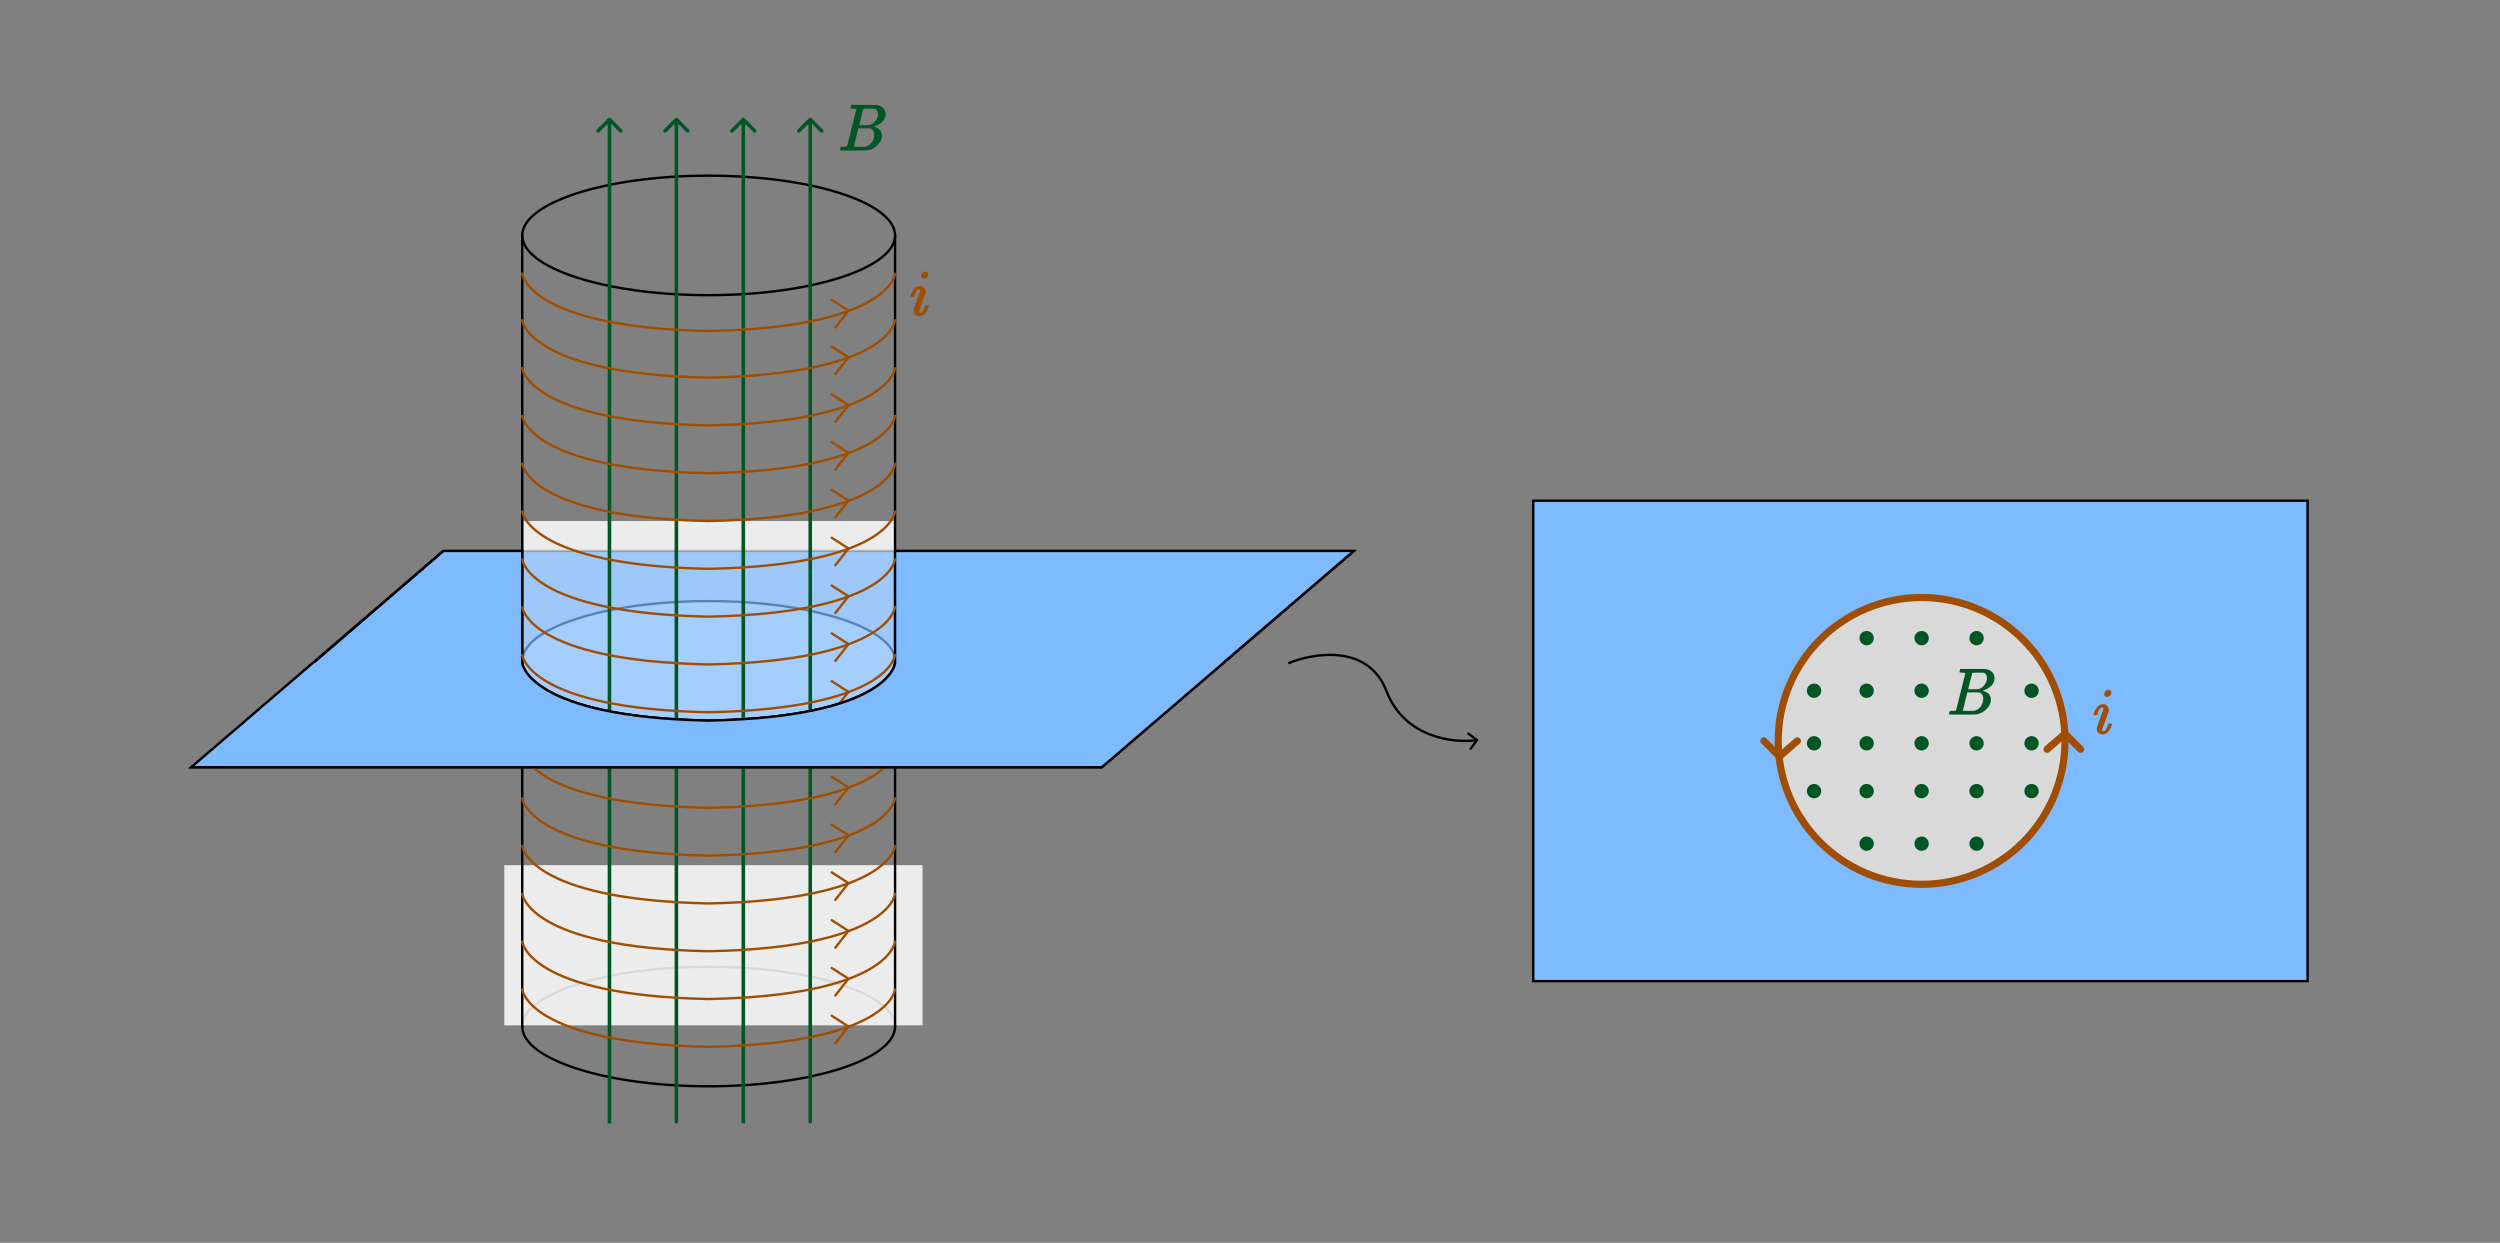 <svg width="1046" height="520" viewBox="0 0 1046 520" fill="none" xmlns="http://www.w3.org/2000/svg">
<rect x="0" y="0" width="1046" height="520" fill="#808080" stroke="none"/>
<path d="M374.5 98.5C374.5 101.796 372.443 105.021 368.527 108.029C364.617 111.032 358.928 113.758 351.853 116.056C337.71 120.65 318.139 123.5 296.5 123.5C274.861 123.5 255.29 120.65 241.147 116.056C234.072 113.758 228.383 111.032 224.473 108.029C220.557 105.021 218.5 101.796 218.5 98.5C218.5 95.204 220.557 91.979 224.473 88.971C228.383 85.968 234.072 83.242 241.147 80.944C255.29 76.35 274.861 73.5 296.5 73.5C318.139 73.5 337.71 76.35 351.853 80.944C358.928 83.242 364.617 85.968 368.527 88.971C372.443 91.979 374.5 95.204 374.5 98.5Z" stroke="black"/>
<path d="M374.5 429.5C374.5 432.796 372.443 436.021 368.527 439.029C364.617 442.032 358.928 444.758 351.853 447.056C337.71 451.65 318.139 454.5 296.5 454.5C274.861 454.5 255.29 451.65 241.147 447.056C234.072 444.758 228.383 442.032 224.473 439.029C220.557 436.021 218.5 432.796 218.5 429.5C218.5 426.204 220.557 422.979 224.473 419.971C228.383 416.968 234.072 414.242 241.147 411.944C255.29 407.35 274.861 404.5 296.5 404.5C318.139 404.5 337.71 407.35 351.853 411.944C358.928 414.242 364.617 416.968 368.527 419.971C372.443 422.979 374.5 426.204 374.5 429.5Z" stroke="black"/>
<rect x="219" y="218" width="155" height="59" fill="white" fill-opacity="0.85"/>
<path d="M374.5 276.5C374.5 279.796 372.443 283.021 368.527 286.029C364.617 289.032 358.928 291.758 351.853 294.056C337.71 298.65 318.139 301.5 296.5 301.5C274.861 301.5 255.29 298.65 241.147 294.056C234.072 291.758 228.383 289.032 224.473 286.029C220.557 283.021 218.5 279.796 218.5 276.5C218.5 273.204 220.557 269.979 224.473 266.971C228.383 263.968 234.072 261.242 241.147 258.944C255.29 254.35 274.861 251.5 296.5 251.5C318.139 251.5 337.71 254.35 351.853 258.944C358.928 261.242 364.617 263.968 368.527 266.971C372.443 269.979 374.5 273.204 374.5 276.5Z" fill="white" stroke="black"/>
<rect x="211" y="362" width="175" height="67" fill="white" fill-opacity="0.85"/>
<path d="M461 321H80L185.5 230.5H566L461 321Z" fill="#7EBAFF" fill-opacity="0.7" stroke="black" stroke-opacity="0.2" stroke-linecap="round"/>
<line x1="374.5" y1="430" x2="374.5" y2="98" stroke="black"/>
<line x1="218.5" y1="430" x2="218.5" y2="98" stroke="black"/>
<path d="M255.53 49.47C255.237 49.177 254.763 49.177 254.47 49.47L249.697 54.243C249.404 54.536 249.404 55.01 249.697 55.303C249.99 55.596 250.464 55.596 250.757 55.303L255 51.061L259.243 55.303C259.536 55.596 260.01 55.596 260.303 55.303C260.596 55.01 260.596 54.536 260.303 54.243L255.53 49.47ZM255.75 470L255.75 50H254.25L254.25 470H255.75Z" fill="#005723"/>
<path d="M339.53 49.47C339.237 49.177 338.763 49.177 338.47 49.47L333.697 54.243C333.404 54.536 333.404 55.01 333.697 55.303C333.99 55.596 334.464 55.596 334.757 55.303L339 51.061L343.243 55.303C343.536 55.596 344.01 55.596 344.303 55.303C344.596 55.01 344.596 54.536 344.303 54.243L339.53 49.47ZM339.75 470L339.75 50H338.25L338.25 470H339.75Z" fill="#005723"/>
<path d="M311.53 49.47C311.237 49.177 310.763 49.177 310.47 49.47L305.697 54.243C305.404 54.536 305.404 55.01 305.697 55.303C305.99 55.596 306.464 55.596 306.757 55.303L311 51.061L315.243 55.303C315.536 55.596 316.01 55.596 316.303 55.303C316.596 55.01 316.596 54.536 316.303 54.243L311.53 49.47ZM311.75 470L311.75 50H310.25L310.25 470H311.75Z" fill="#005723"/>
<path d="M283.53 49.47C283.237 49.177 282.763 49.177 282.47 49.47L277.697 54.243C277.404 54.536 277.404 55.01 277.697 55.303C277.99 55.596 278.464 55.596 278.757 55.303L283 51.061L287.243 55.303C287.536 55.596 288.01 55.596 288.303 55.303C288.596 55.01 288.596 54.536 288.303 54.243L283.53 49.47ZM283.75 470L283.75 50H282.25L282.25 470H283.75Z" fill="#005723"/>
<path d="M218.5 230.5H185.5L80.5 321H461L566.5 230.5H374.5V277.5C374.5 277.5 372.5 300 296.5 301.5C221 300 218.5 277.5 218.5 277.5V230.5Z" fill="#7EBAFF" stroke="black" stroke-linecap="round"/>
<path d="M348 425L355 429.5L349.5 436.5" stroke="#A04D00" stroke-linecap="round"/>
<path d="M218.5 414C218.5 414 221 436.5 296.5 438C372.5 436.5 374.5 414 374.5 414" stroke="#A04D00" stroke-linecap="round"/>
<path d="M348 405L355 409.5L349.5 416.5" stroke="#A04D00" stroke-linecap="round"/>
<path d="M218.5 394C218.5 394 221 416.5 296.5 418C372.5 416.5 374.5 394 374.5 394" stroke="#A04D00" stroke-linecap="round"/>
<path d="M348 385L355 389.5L349.5 396.5" stroke="#A04D00" stroke-linecap="round"/>
<path d="M218.5 374C218.5 374 221 396.5 296.5 398C372.5 396.5 374.5 374 374.5 374" stroke="#A04D00" stroke-linecap="round"/>
<path d="M348 365L355 369.5L349.5 376.5" stroke="#A04D00" stroke-linecap="round"/>
<path d="M218.5 354C218.5 354 221 376.5 296.5 378C372.5 376.5 374.5 354 374.5 354" stroke="#A04D00" stroke-linecap="round"/>
<path d="M348 345L355 349.5L349.5 356.5" stroke="#A04D00" stroke-linecap="round"/>
<path d="M218.5 334C218.5 334 221 356.5 296.5 358C372.5 356.5 374.5 334 374.5 334" stroke="#A04D00" stroke-linecap="round"/>
<path d="M348 325L355 329.5L349.5 336.5" stroke="#A04D00" stroke-linecap="round"/>
<path d="M218.5 314C218.5 314 221 336.5 296.5 338C372.5 336.5 374.5 314 374.5 314" stroke="#A04D00" stroke-linecap="round"/>
<path d="M348 305L355 309.5L349.5 316.5" stroke="#A04D00" stroke-linecap="round"/>
<path d="M218.5 294C218.5 294 221 316.5 296.5 318C372.5 316.5 374.5 294 374.5 294" stroke="#A04D00" stroke-linecap="round"/>
<path d="M348 285L355 289.5L349.5 296.5" stroke="#A04D00" stroke-linecap="round"/>
<path d="M218.5 274C218.5 274 221 296.5 296.5 298C372.5 296.5 374.5 274 374.5 274" stroke="#A04D00" stroke-linecap="round"/>
<path d="M348 265L355 269.5L349.5 276.5" stroke="#A04D00" stroke-linecap="round"/>
<path d="M218.5 254C218.5 254 221 276.5 296.5 278C372.5 276.5 374.5 254 374.5 254" stroke="#A04D00" stroke-linecap="round"/>
<path d="M348 245L355 249.5L349.5 256.5" stroke="#A04D00" stroke-linecap="round"/>
<path d="M218.5 234C218.5 234 221 256.5 296.5 258C372.5 256.5 374.5 234 374.5 234" stroke="#A04D00" stroke-linecap="round"/>
<path d="M348 225L355 229.5L349.5 236.5" stroke="#A04D00" stroke-linecap="round"/>
<path d="M218.5 214C218.5 214 221 236.5 296.5 238C372.5 236.5 374.5 214 374.5 214" stroke="#A04D00" stroke-linecap="round"/>
<path d="M348 205L355 209.5L349.5 216.5" stroke="#A04D00" stroke-linecap="round"/>
<path d="M218.5 194C218.5 194 221 216.5 296.5 218C372.5 216.5 374.5 194 374.5 194" stroke="#A04D00" stroke-linecap="round"/>
<path d="M348 185L355 189.5L349.5 196.5" stroke="#A04D00" stroke-linecap="round"/>
<path d="M218.5 174C218.5 174 221 196.5 296.5 198C372.5 196.5 374.5 174 374.5 174" stroke="#A04D00" stroke-linecap="round"/>
<path d="M348 165L355 169.5L349.5 176.5" stroke="#A04D00" stroke-linecap="round"/>
<path d="M218.5 154C218.5 154 221 176.5 296.5 178C372.5 176.5 374.5 154 374.5 154" stroke="#A04D00" stroke-linecap="round"/>
<path d="M348 145L355 149.5L349.5 156.5" stroke="#A04D00" stroke-linecap="round"/>
<path d="M218.5 134C218.5 134 221 156.5 296.5 158C372.5 156.5 374.5 134 374.5 134" stroke="#A04D00" stroke-linecap="round"/>
<path d="M348 125.5L355 130L349.5 137" stroke="#A04D00" stroke-linecap="round"/>
<path d="M218.5 114.5C218.5 114.5 221 137 296.5 138.5C372.5 137 374.5 114.5 374.5 114.5" stroke="#A04D00" stroke-linecap="round"/>
<path d="M80.5 321H461.5L511.5 277.5H374.5C374.5 277.5 372.5 300 296.5 301.5C221 300 218.5 277.5 218.5 277.5H130.97L80.5 321Z" fill="#7EBAFF"/>
<path d="M185.5 230.5L80 321H461L566.5 230.5" stroke="black"/>
<path d="M218.5 277.5C218.5 277.5 221 300 296.5 301.5C372.5 300 374.5 277.5 374.5 277.5" stroke="black" stroke-linecap="round"/>
<path d="M618.402 309.953C618.566 309.731 618.52 309.418 618.298 309.253L614.683 306.573C614.461 306.409 614.148 306.455 613.983 306.677C613.819 306.899 613.865 307.212 614.087 307.377L617.301 309.759L614.918 312.972C614.754 313.194 614.8 313.507 615.022 313.672C615.244 313.836 615.557 313.789 615.722 313.568L618.402 309.953ZM539.193 277.987C544.397 275.815 552.672 273.787 560.565 274.743C568.429 275.696 575.888 279.601 579.624 289.293L580.557 288.933C576.659 278.821 568.83 274.738 560.686 273.751C552.572 272.767 544.119 274.847 538.807 277.064L539.193 277.987ZM579.624 289.293C583.501 299.349 590.734 304.927 598.183 307.804C605.616 310.675 613.274 310.862 618.073 310.149L617.927 309.16C613.271 309.852 605.792 309.671 598.543 306.871C591.309 304.077 584.315 298.681 580.557 288.933L579.624 289.293Z" fill="black"/>
<rect x="641.5" y="209.5" width="324" height="201" fill="#7EBAFF" stroke="black"/>
<circle cx="804" cy="310" r="60" fill="#D9D9D9" stroke="#A04D00" stroke-width="3"/>
<path d="M856.5 313.5L864 307L870.5 313.5" stroke="#A04D00" stroke-width="3" stroke-linecap="round"/>
<path d="M752 310L744.5 316.5L738 310" stroke="#A04D00" stroke-width="3" stroke-linecap="round"/>
<circle cx="827" cy="267" r="3" fill="#005723"/>
<circle cx="781" cy="267" r="3" fill="#005723"/>
<circle cx="804" cy="267" r="3" fill="#005723"/>
<circle cx="804" cy="289" r="3" fill="#005723"/>
<circle cx="781" cy="289" r="3" fill="#005723"/>
<circle cx="827" cy="331" r="3" fill="#005723"/>
<circle cx="781" cy="331" r="3" fill="#005723"/>
<circle cx="804" cy="331" r="3" fill="#005723"/>
<circle cx="804" cy="353" r="3" fill="#005723"/>
<circle cx="781" cy="353" r="3" fill="#005723"/>
<circle cx="827" cy="353" r="3" fill="#005723"/>
<circle cx="804" cy="311" r="3" fill="#005723"/>
<circle cx="781" cy="311" r="3" fill="#005723"/>
<circle cx="827" cy="311" r="3" fill="#005723"/>
<circle cx="850" cy="289" r="3" fill="#005723"/>
<circle cx="850" cy="331" r="3" fill="#005723"/>
<circle cx="850" cy="311" r="3" fill="#005723"/>
<circle cx="759" cy="289" r="3" fill="#005723"/>
<circle cx="759" cy="331" r="3" fill="#005723"/>
<circle cx="759" cy="311" r="3" fill="#005723"/>
<path d="M356.188 43.96L356.272 43.876H361.256C364.635 43.876 366.389 43.885 366.52 43.904C367.453 43.997 368.247 44.268 368.9 44.716C369.311 44.977 369.647 45.304 369.908 45.696C370.188 46.163 370.375 46.611 370.468 47.04C370.543 47.469 370.543 47.936 370.468 48.44C370.169 50.008 369.161 51.259 367.444 52.192C367.351 52.248 367.257 52.295 367.164 52.332C366.809 52.519 366.324 52.715 365.708 52.92C365.521 52.939 365.428 52.967 365.428 53.004C365.671 53.004 366.007 53.097 366.436 53.284C367.836 53.825 368.667 54.759 368.928 56.084C368.965 56.308 368.984 56.541 368.984 56.784C368.984 58.109 368.396 59.388 367.22 60.62C367.183 60.657 367.145 60.695 367.108 60.732C366.081 61.759 364.859 62.449 363.44 62.804C362.992 62.916 362.18 62.972 361.004 62.972C361.079 62.972 359.772 62.981 357.084 63C353.463 63 351.615 62.972 351.54 62.916C351.521 62.916 351.503 62.879 351.484 62.804C351.447 62.748 351.475 62.533 351.568 62.16C351.661 61.768 351.736 61.553 351.792 61.516L351.876 61.432H352.772C353.631 61.413 354.116 61.376 354.228 61.32C354.321 61.264 354.396 61.152 354.452 60.984C354.583 60.611 355.227 58.091 356.384 53.424C357.672 48.272 358.316 45.677 358.316 45.64C358.316 45.584 358.297 45.556 358.26 45.556C358.148 45.519 357.709 45.481 356.944 45.444C356.291 45.444 355.927 45.379 355.852 45.248C355.833 45.192 355.861 44.977 355.936 44.604C356.029 44.249 356.113 44.035 356.188 43.96ZM365.876 45.472C365.783 45.453 365.055 45.444 363.692 45.444C362.311 45.444 361.536 45.463 361.368 45.5C361.275 45.537 361.219 45.575 361.2 45.612L360.304 49.028L359.464 52.388H361.424C362.749 52.388 363.496 52.369 363.664 52.332C364.821 52.089 365.764 51.417 366.492 50.316C367.295 49.121 367.537 47.964 367.22 46.844C367.015 46.079 366.567 45.621 365.876 45.472ZM364.112 53.732C364 53.713 363.132 53.704 361.508 53.704H359.128L358.204 57.484C357.569 59.985 357.252 61.273 357.252 61.348C357.252 61.385 357.327 61.404 357.476 61.404C357.532 61.423 358.316 61.432 359.828 61.432L361.984 61.404L362.236 61.348C363.58 60.956 364.579 60.097 365.232 58.772C365.512 58.193 365.689 57.577 365.764 56.924C365.895 55.599 365.587 54.647 364.84 54.068C364.616 53.9 364.373 53.788 364.112 53.732Z" fill="#005723"/>
<path d="M820.188 279.96L820.272 279.876H825.256C828.635 279.876 830.389 279.885 830.52 279.904C831.453 279.997 832.247 280.268 832.9 280.716C833.311 280.977 833.647 281.304 833.908 281.696C834.188 282.163 834.375 282.611 834.468 283.04C834.543 283.469 834.543 283.936 834.468 284.44C834.169 286.008 833.161 287.259 831.444 288.192C831.351 288.248 831.257 288.295 831.164 288.332C830.809 288.519 830.324 288.715 829.708 288.92C829.521 288.939 829.428 288.967 829.428 289.004C829.671 289.004 830.007 289.097 830.436 289.284C831.836 289.825 832.667 290.759 832.928 292.084C832.965 292.308 832.984 292.541 832.984 292.784C832.984 294.109 832.396 295.388 831.22 296.62C831.183 296.657 831.145 296.695 831.108 296.732C830.081 297.759 828.859 298.449 827.44 298.804C826.992 298.916 826.18 298.972 825.004 298.972C825.079 298.972 823.772 298.981 821.084 299C817.463 299 815.615 298.972 815.54 298.916C815.521 298.916 815.503 298.879 815.484 298.804C815.447 298.748 815.475 298.533 815.568 298.16C815.661 297.768 815.736 297.553 815.792 297.516L815.876 297.432H816.772C817.631 297.413 818.116 297.376 818.228 297.32C818.321 297.264 818.396 297.152 818.452 296.984C818.583 296.611 819.227 294.091 820.384 289.424C821.672 284.272 822.316 281.677 822.316 281.64C822.316 281.584 822.297 281.556 822.26 281.556C822.148 281.519 821.709 281.481 820.944 281.444C820.291 281.444 819.927 281.379 819.852 281.248C819.833 281.192 819.861 280.977 819.936 280.604C820.029 280.249 820.113 280.035 820.188 279.96ZM829.876 281.472C829.783 281.453 829.055 281.444 827.692 281.444C826.311 281.444 825.536 281.463 825.368 281.5C825.275 281.537 825.219 281.575 825.2 281.612L824.304 285.028L823.464 288.388H825.424C826.749 288.388 827.496 288.369 827.664 288.332C828.821 288.089 829.764 287.417 830.492 286.316C831.295 285.121 831.537 283.964 831.22 282.844C831.015 282.079 830.567 281.621 829.876 281.472ZM828.112 289.732C828 289.713 827.132 289.704 825.508 289.704H823.128L822.204 293.484C821.569 295.985 821.252 297.273 821.252 297.348C821.252 297.385 821.327 297.404 821.476 297.404C821.532 297.423 822.316 297.432 823.828 297.432L825.984 297.404L826.236 297.348C827.58 296.956 828.579 296.097 829.232 294.772C829.512 294.193 829.689 293.577 829.764 292.924C829.895 291.599 829.587 290.647 828.84 290.068C828.616 289.9 828.373 289.788 828.112 289.732Z" fill="#005723"/>
<path d="M386.784 113.688C387.456 113.52 387.941 113.688 388.24 114.192C388.333 114.36 388.389 114.547 388.408 114.752C388.408 115.032 388.343 115.303 388.212 115.564C387.783 116.161 387.241 116.507 386.588 116.6C386.383 116.6 386.168 116.544 385.944 116.432C385.757 116.339 385.608 116.171 385.496 115.928C385.44 115.853 385.403 115.704 385.384 115.48C385.384 115.181 385.44 114.92 385.552 114.696C385.813 114.173 386.224 113.837 386.784 113.688ZM384.376 119.68C384.507 119.643 384.712 119.624 384.992 119.624C385.421 119.643 385.795 119.736 386.112 119.904C386.355 120.035 386.541 120.175 386.672 120.324C386.821 120.455 386.961 120.641 387.092 120.884C387.26 121.239 387.335 121.612 387.316 122.004C387.316 122.321 387.297 122.545 387.26 122.676C387.241 122.713 386.821 123.88 386 126.176C385.216 128.267 384.796 129.424 384.74 129.648C384.553 130.264 384.525 130.675 384.656 130.88C384.749 130.992 384.945 131.011 385.244 130.936C385.972 130.768 386.56 129.863 387.008 128.22C387.101 127.921 387.195 127.763 387.288 127.744C387.344 127.725 387.54 127.716 387.876 127.716C388.287 127.716 388.511 127.735 388.548 127.772C388.66 127.847 388.66 128.043 388.548 128.36C388.343 129.088 388.035 129.769 387.624 130.404C386.877 131.524 386.028 132.149 385.076 132.28C384.74 132.355 384.395 132.336 384.04 132.224C383.667 132.112 383.359 131.972 383.116 131.804C382.705 131.468 382.435 130.992 382.304 130.376C382.229 130.021 382.248 129.648 382.36 129.256C382.397 129.107 382.808 127.959 383.592 125.812C384.264 124.02 384.693 122.844 384.88 122.284C385.067 121.705 385.095 121.304 384.964 121.08C384.908 120.931 384.712 120.903 384.376 120.996C383.816 121.127 383.321 121.715 382.892 122.76C382.649 123.6 382.528 124.001 382.528 123.964C382.472 124.076 382.435 124.141 382.416 124.16C382.379 124.197 382.155 124.216 381.744 124.216H381.128L381.044 124.132C380.988 124.076 380.96 124.001 380.96 123.908C380.997 123.609 381.156 123.143 381.436 122.508C381.66 122.023 381.893 121.621 382.136 121.304C382.379 120.968 382.687 120.632 383.06 120.296C383.471 119.979 383.909 119.773 384.376 119.68Z" fill="#A04D00"/>
<path d="M881.784 288.688C882.456 288.52 882.941 288.688 883.24 289.192C883.333 289.36 883.389 289.547 883.408 289.752C883.408 290.032 883.343 290.303 883.212 290.564C882.783 291.161 882.241 291.507 881.588 291.6C881.383 291.6 881.168 291.544 880.944 291.432C880.757 291.339 880.608 291.171 880.496 290.928C880.44 290.853 880.403 290.704 880.384 290.48C880.384 290.181 880.44 289.92 880.552 289.696C880.813 289.173 881.224 288.837 881.784 288.688ZM879.376 294.68C879.507 294.643 879.712 294.624 879.992 294.624C880.421 294.643 880.795 294.736 881.112 294.904C881.355 295.035 881.541 295.175 881.672 295.324C881.821 295.455 881.961 295.641 882.092 295.884C882.26 296.239 882.335 296.612 882.316 297.004C882.316 297.321 882.297 297.545 882.26 297.676C882.241 297.713 881.821 298.88 881 301.176C880.216 303.267 879.796 304.424 879.74 304.648C879.553 305.264 879.525 305.675 879.656 305.88C879.749 305.992 879.945 306.011 880.244 305.936C880.972 305.768 881.56 304.863 882.008 303.22C882.101 302.921 882.195 302.763 882.288 302.744C882.344 302.725 882.54 302.716 882.876 302.716C883.287 302.716 883.511 302.735 883.548 302.772C883.66 302.847 883.66 303.043 883.548 303.36C883.343 304.088 883.035 304.769 882.624 305.404C881.877 306.524 881.028 307.149 880.076 307.28C879.74 307.355 879.395 307.336 879.04 307.224C878.667 307.112 878.359 306.972 878.116 306.804C877.705 306.468 877.435 305.992 877.304 305.376C877.229 305.021 877.248 304.648 877.36 304.256C877.397 304.107 877.808 302.959 878.592 300.812C879.264 299.02 879.693 297.844 879.88 297.284C880.067 296.705 880.095 296.304 879.964 296.08C879.908 295.931 879.712 295.903 879.376 295.996C878.816 296.127 878.321 296.715 877.892 297.76C877.649 298.6 877.528 299.001 877.528 298.964C877.472 299.076 877.435 299.141 877.416 299.16C877.379 299.197 877.155 299.216 876.744 299.216H876.128L876.044 299.132C875.988 299.076 875.96 299.001 875.96 298.908C875.997 298.609 876.156 298.143 876.436 297.508C876.66 297.023 876.893 296.621 877.136 296.304C877.379 295.968 877.687 295.632 878.06 295.296C878.471 294.979 878.909 294.773 879.376 294.68Z" fill="#A04D00"/>
</svg>
